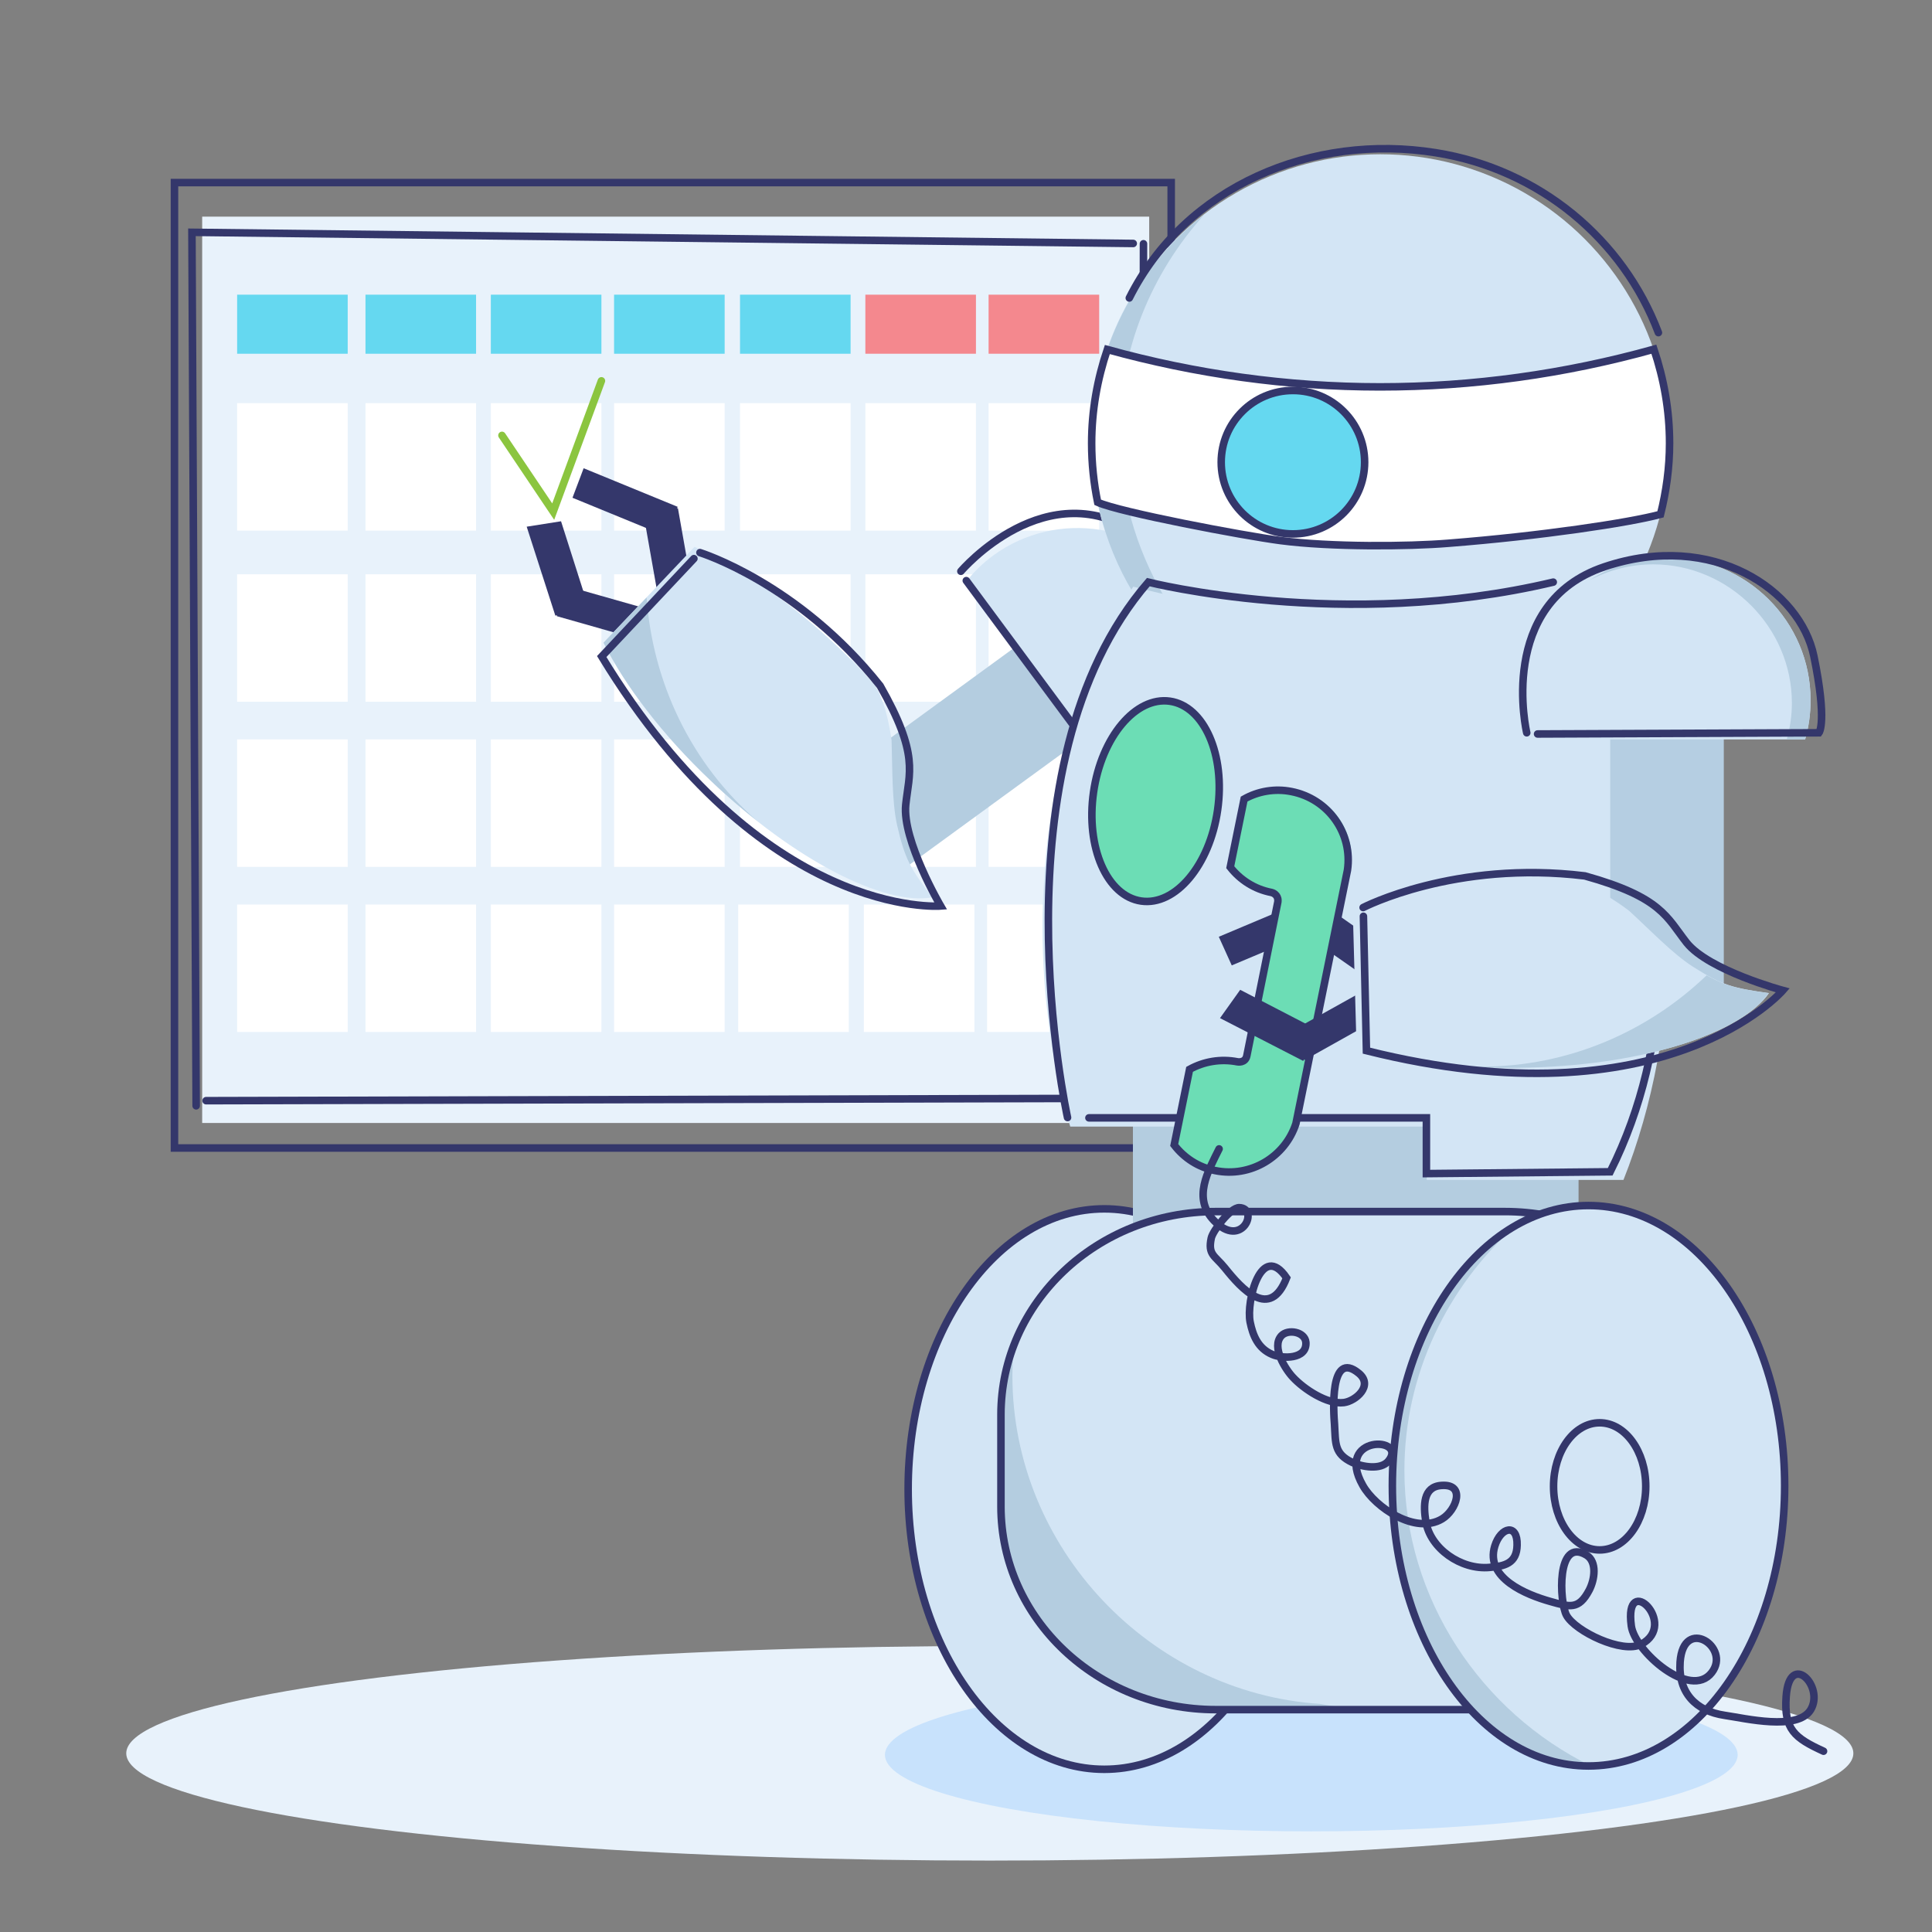 <?xml version="1.0" encoding="utf-8"?>
<!-- Generator: Adobe Illustrator 17.1.0, SVG Export Plug-In . SVG Version: 6.00 Build 0)  -->
<!DOCTYPE svg PUBLIC "-//W3C//DTD SVG 1.1//EN" "http://www.w3.org/Graphics/SVG/1.1/DTD/svg11.dtd">
<svg version="1.1" id="Слой_1" xmlns="http://www.w3.org/2000/svg" xmlns:xlink="http://www.w3.org/1999/xlink" x="0px" y="0px"
	 viewBox="0 0 641.2 641.2" enable-background="new 0 0 641.2 641.2" xml:space="preserve">
<rect x="0" y="0" width="641.2" height="641.2" fill="#808080" stroke="none"/>
<g>
	<rect x="67.1" y="71.9" fill="#E8F2FB" width="314.3" height="300.8"/>
</g>
<rect x="57.9" y="60.6" fill="none" stroke="#34376B" stroke-width="2.5" stroke-linecap="round" stroke-miterlimit="10" width="330.8" height="320.4"/>
<polyline fill="none" stroke="#34376B" stroke-width="2.5" stroke-linecap="round" stroke-miterlimit="10" points="65.1,367 
	63.7,77.1 376.1,80.8 "/>
<rect x="121.3" y="97.8" fill="#65D8F0" width="36.7" height="19.6"/>
<rect x="78.7" y="97.8" fill="#65D8F0" width="36.7" height="19.6"/>
<rect x="162.9" y="97.8" fill="#65D8F0" width="36.7" height="19.6"/>
<rect x="203.8" y="97.8" fill="#65D8F0" width="36.7" height="19.6"/>
<rect x="245.6" y="97.8" fill="#65D8F0" width="36.7" height="19.6"/>
<rect x="287.2" y="97.8" fill="#F4888E" width="36.7" height="19.6"/>
<rect x="328.1" y="97.8" fill="#F4888E" width="36.7" height="19.6"/>
<rect x="121.3" y="133.8" fill="#FFFFFF" width="36.7" height="42.3"/>
<rect x="78.7" y="133.8" fill="#FFFFFF" width="36.7" height="42.3"/>
<rect x="162.9" y="133.8" fill="#FFFFFF" width="36.7" height="42.3"/>
<rect x="203.8" y="133.8" fill="#FFFFFF" width="36.7" height="42.3"/>
<rect x="245.6" y="133.8" fill="#FFFFFF" width="36.7" height="42.3"/>
<rect x="287.2" y="133.8" fill="#FFFFFF" width="36.7" height="42.3"/>
<rect x="328.1" y="133.8" fill="#FFFFFF" width="36.7" height="42.3"/>
<rect x="121.3" y="190.6" fill="#FFFFFF" width="36.7" height="42.3"/>
<rect x="78.7" y="190.6" fill="#FFFFFF" width="36.7" height="42.3"/>
<rect x="162.9" y="190.6" fill="#FFFFFF" width="36.7" height="42.3"/>
<rect x="203.8" y="190.6" fill="#FFFFFF" width="36.7" height="42.3"/>
<rect x="245.6" y="190.6" fill="#FFFFFF" width="36.7" height="42.3"/>
<rect x="287.2" y="190.6" fill="#FFFFFF" width="36.7" height="42.3"/>
<rect x="328.1" y="190.6" fill="#FFFFFF" width="36.7" height="42.3"/>
<rect x="121.3" y="245.4" fill="#FFFFFF" width="36.7" height="42.3"/>
<rect x="78.7" y="245.4" fill="#FFFFFF" width="36.7" height="42.3"/>
<rect x="162.9" y="245.4" fill="#FFFFFF" width="36.7" height="42.3"/>
<rect x="203.8" y="245.4" fill="#FFFFFF" width="36.7" height="42.3"/>
<rect x="245.6" y="245.4" fill="#FFFFFF" width="36.7" height="42.3"/>
<rect x="287.2" y="245.4" fill="#FFFFFF" width="36.7" height="42.3"/>
<rect x="328.1" y="245.4" fill="#FFFFFF" width="36.7" height="42.3"/>
<rect x="121.3" y="300.2" fill="#FFFFFF" width="36.7" height="42.3"/>
<rect x="78.7" y="300.2" fill="#FFFFFF" width="36.7" height="42.3"/>
<rect x="162.9" y="300.2" fill="#FFFFFF" width="36.7" height="42.3"/>
<rect x="203.8" y="300.2" fill="#FFFFFF" width="36.7" height="42.3"/>
<rect x="245" y="300.2" fill="#FFFFFF" width="36.7" height="42.3"/>
<rect x="286.7" y="300.2" fill="#FFFFFF" width="36.7" height="42.3"/>
<rect x="327.6" y="300.2" fill="#FFFFFF" width="36.7" height="42.3"/>
<polyline fill="none" stroke="#34376B" stroke-width="2.5" stroke-linecap="round" stroke-miterlimit="10" points="379.5,80.9 
	379.1,364.5 68.4,365.3 "/>
<ellipse fill="#E8F2FB" cx="328.5" cy="581.9" rx="286.6" ry="35.6"/>
<ellipse fill="#C8E2FC" cx="435.2" cy="582.4" rx="141.5" ry="25.4"/>
<g>
	<polygon fill="#34376B" points="213.3,169.1 225,168.7 230.3,198.7 218.6,199.1 	"/>
	<polygon fill="#34376B" points="190,165.2 193.7,155.4 224.9,168.2 221.2,178 	"/>
	<polygon fill="#34376B" points="187,194.2 184.8,204.5 217.2,213.7 219.4,203.4 	"/>
	<polygon fill="#34376B" points="186.2,173 174.8,174.8 184.3,204.3 195.6,202.5 	"/>
</g>
<g id="shoulder_4_">
	
		<rect x="297.1" y="207.7" transform="matrix(0.589 0.808 -0.808 0.589 334.692 -151.244)" fill="#B4CDE0" width="37.7" height="91"/>
	<path fill="#D3E5F5" d="M374.2,267.5c4-1.5,8-3.5,11.6-6.2c21.2-15.4,25.7-45.1,10.3-66.4s-45.2-26-66.4-10.6
		c-3.7,2.7-6.8,5.8-9.4,9.2L374.2,267.5z"/>
	<path fill="none" stroke="#34376B" stroke-width="2.5" stroke-linecap="round" stroke-miterlimit="10" d="M318.9,189.6
		c0,0,28.6-33.7,59.7-11.8s32.2,57,17.2,73.6s-19.5,16.4-19.5,16.4l-55.6-75.1"/>
</g>
<g id="forearm_4_">
	<path fill="#D3E5F5" d="M309.4,297.8c-7.3-9.6-9.1-12.7-11.7-24.1c-1.7-7.8-1.5-18.4-1.8-28c0,0-1.6-13-5.9-18.8
		c-3.6-4-7.5-8-11.7-12c-16.3-15.4-33.3-27-47.8-33.4l-30.2,31.8c7.1,14.2,19.5,30.6,35.8,46C263.7,285.6,293.6,300.7,309.4,297.8z"
		/>
	<path fill="#B4CDE0" d="M214.6,198.3l-14.3,15c7.1,14.2,19.5,30.6,35.8,46c5.1,4.9,10.3,9.3,15.5,13.4
		C229.3,253.6,216.6,226.4,214.6,198.3z"/>
	<path fill="none" stroke="#34376B" stroke-width="2.5" stroke-linecap="round" stroke-miterlimit="10" d="M232.3,183.4
		c0,0,32.7,10.1,59.8,44.2c13.1,23,9.6,28.9,8.5,39.5c-1.2,11.8,11.6,33.6,11.6,33.6s-59.1,4.8-112.5-82.8l30.6-32.5"/>
</g>
<g id="wheel_l_2_">
	<ellipse fill="#D3E5F5" cx="366.5" cy="494.2" rx="65.1" ry="93"/>
</g>
<g id="wheel_l_1_">
	
		<ellipse fill="none" stroke="#34376B" stroke-width="2.5" stroke-linecap="round" stroke-miterlimit="10" cx="366.5" cy="494.2" rx="65.1" ry="93"/>
</g>
<g id="head_1_">
	<circle fill="#D3E5F5" cx="458.1" cy="147.1" r="95.9"/>
	<path fill="#B4CDE0" d="M371.5,143.7c0-27.6,10.7-53.1,28.1-72.4c-22.7,17.5-37.3,45-37.3,75.9c0,41.2,26,76.4,62.6,89.9
		C393.1,217.8,371.5,182.9,371.5,143.7z"/>
	<path fill="#FFFFFF" d="M424.9,179.4c16.8,2.2,42.4,2,55.8,0.9c30.7-2.4,60-6.8,70.4-9.6c1.9-7.6,3-15.5,3-23.6
		c0-10.9-1.9-21.4-5.2-31.2c-29.4,8.2-60,12.5-90.9,12.5c-30.8,0-61.2-4.3-90.5-12.4c-3.3,9.8-5.2,20.2-5.2,31.1
		c0,6.7,0.7,13.3,2,19.6C371.5,170,412.7,177.8,424.9,179.4z"/>
	<circle fill="#65D8F0" cx="429.1" cy="153.4" r="23.8"/>
	
		<circle fill="none" stroke="#34376B" stroke-width="2.5" stroke-linecap="round" stroke-miterlimit="10" cx="429.1" cy="153.4" r="23.8"/>
	<path fill="none" stroke="#34376B" stroke-width="2.5" stroke-linecap="round" stroke-miterlimit="10" d="M374.8,98.9
		c18.6-37.1,60.8-54.8,101.8-48.2c34.4,5.5,62.1,28.8,73.8,59.7"/>
	<path fill="none" stroke="#34376B" stroke-width="2.5" stroke-linecap="round" stroke-miterlimit="10" d="M424.9,179.4
		c16.8,2.2,42.4,2,55.8,0.9c30.7-2.4,60-6.8,70.4-9.6c1.9-7.6,3-15.5,3-23.6c0-10.9-1.9-21.4-5.2-31.2c-29.4,8.2-60,12.5-90.9,12.5
		c-30.8,0-61.2-4.3-90.5-12.4c-3.3,9.8-5.2,20.2-5.2,31.1c0,6.7,0.7,13.3,2,19.6C371.5,170,412.7,177.8,424.9,179.4z"/>
</g>
<g id="body_1_">
	<rect x="376" y="367.3" fill="#B4CDE0" width="147.9" height="44.3"/>
	<path fill="#D3E5F5" d="M499.4,567.4h-95.9c-39.4,0-71.3-30.2-71.3-67.4v-30.5c0-37.2,31.9-67.4,71.3-67.4h95.9
		c39.4,0,71.3,30.2,71.3,67.4v30.5C570.7,537.2,538.7,567.4,499.4,567.4z"/>
	<path fill="#B4CDE0" d="M459.2,567.2c-7.2,0.2-14.2-0.4-21.1-1.7c-56.3-3.7-102.1-51.7-102.1-108.9c0-3.5,0.2-7,0.5-10.5
		c-2.8,7.3-4.4,15.1-4.4,23.3v30.5c0,37.2,31.9,67.4,71.3,67.4h72.1C470.1,567.1,464.7,567,459.2,567.2z"/>
	<path fill="none" stroke="#34376B" stroke-width="2.5" stroke-linecap="round" stroke-miterlimit="10" d="M499.4,567.4h-95.9
		c-39.4,0-71.3-30.2-71.3-67.4v-30.5c0-37.2,31.9-67.4,71.3-67.4h95.9c39.4,0,71.3,30.2,71.3,67.4v30.5
		C570.7,537.2,538.7,567.4,499.4,567.4z"/>
	<path fill="#D3E5F5" d="M522.9,193.3c-24.6,7-50.2,10.6-76.1,10.6c-24,0-47.8-3.2-70.7-9.2c-18.6,29-30.1,69-30.1,113.1
		c0,23.6,3.3,45.9,9.2,66.1h118.3v17.7h65.3c9.7-24.4,15.3-53.1,15.3-83.8C554,263,542.1,222.4,522.9,193.3z"/>
	<path fill="none" stroke="#34376B" stroke-width="2.5" stroke-linecap="round" stroke-miterlimit="10" d="M354.3,370.9
		c0,0-25.9-116.8,26.8-177.7c0,0,64.8,16.5,134.4,0"/>
	<path fill="none" stroke="#34376B" stroke-width="2.5" stroke-linecap="round" stroke-miterlimit="10" d="M524.7,198.9
		c0,0,52.6,104.6,9.7,190l-61,0.6v-18.5h-112"/>
	
		<ellipse transform="matrix(0.99 0.142 -0.142 0.99 41.593 -51.715)" fill="#6CDDB5" cx="383.5" cy="265.8" rx="20.8" ry="33.5"/>
	
		<ellipse transform="matrix(0.99 0.142 -0.142 0.99 41.593 -51.715)" fill="none" stroke="#34376B" stroke-width="2.5" stroke-linecap="round" stroke-miterlimit="10" cx="383.5" cy="265.8" rx="20.8" ry="33.5"/>
</g>
<g id="wheel_r_1_">
	<g>
		<ellipse fill="#D3E5F5" cx="527.2" cy="493.1" rx="65.1" ry="93"/>
		<path fill="#B4CDE0" d="M466.1,488c0-32,14.4-61.2,37-81.3c-24,13.7-41,47.2-41,86.4c0,51.4,29.2,93,65.1,93c0.3,0,0.5,0,0.8,0
			C491.6,568.2,466.1,530.7,466.1,488z"/>
		
			<ellipse fill="none" stroke="#34376B" stroke-width="2.5" stroke-linecap="round" stroke-miterlimit="10" cx="527.2" cy="493.1" rx="65.1" ry="93"/>
		
			<ellipse fill="none" stroke="#34376B" stroke-width="2.5" stroke-linecap="round" stroke-miterlimit="10" cx="530.9" cy="493.3" rx="15.3" ry="21.1"/>
	</g>
</g>
<g id="PALM_3_">
	<g>
		<polygon fill="#34376B" points="428.1,306.7 436.1,298.1 461,315.5 453,324.1 		"/>
		<polygon fill="#34376B" points="408.8,320.4 404.5,310.9 435.6,297.8 439.9,307.3 		"/>
	</g>
	<g>
		<path fill="#6CDDB5" d="M395.9,354.3c4.7-2.6,10.3-3.6,15.9-2.5c0,0,2.6,0.5,3.1-2l10.3-51.1c0.3-2.6-2.1-3.1-2.1-3.1
			c-5.7-1.1-10.4-4.2-13.7-8.4l4.6-22.6c4.6-2.6,10.2-3.6,15.7-2.5c12.3,2.4,20.4,13.9,18.6,26.1l0,0l-17.1,84.1
			c-3.6,11.1-15.1,18-26.8,15.6c-5.6-1.1-10.3-4.2-13.6-8.5L395.9,354.3z"/>
		<path fill="none" stroke="#34376B" stroke-width="2.5" stroke-linecap="round" stroke-miterlimit="10" d="M394.8,354.9
			c4.7-2.6,10.3-3.6,15.9-2.5c0,0,2.6,0.5,3.1-2l10.3-51.1c0.3-2.6-2.1-3.1-2.1-3.1c-5.7-1.1-10.4-4.2-13.7-8.4l4.6-22.6
			c4.6-2.6,10.2-3.6,15.7-2.5c12.3,2.4,20.4,13.9,18.6,26.1l0,0l-17.1,84.1c-3.6,11.1-15.1,18-26.8,15.6c-5.6-1.1-10.3-4.2-13.6-8.5
			L394.8,354.9z"/>
		<path fill="none" stroke="#34376B" stroke-width="2.5" stroke-linecap="round" stroke-miterlimit="10" d="M404.6,381.3
			c-3.7,7.5-8.9,16.3-1.7,23.8c9.3,9.7,15.1-4.1,8.4-4.3c-2.9-0.1-8.8,7.7-9.3,10.1c-1.2,5.6,1.2,5.8,4.5,9.9
			c5.6,7,15,17.5,20.5,3.3c-8.4-12.3-13.5,7.8-12.1,14.7c0.9,4.4,2.6,8.7,7.3,10.7c3.4,1.5,11.6,1.7,11.2-4
			c-0.3-3.5-5.9-4.5-8.1-2.2c-3.5,3.7,1.4,11.3,3.8,13.8c3.6,3.9,11.4,9.1,16.9,8.4c3.9-0.5,9.9-5.6,5-9.7
			c-9.9-8.2-8.4,13.3-8.1,16.9c0.4,6.3-0.2,9.8,6,12.7c3.1,1.4,9.3,2.6,11.9-0.5c6.7-8.2-18.1-8.8-8.5,8.1
			c4.1,7.3,17.5,16.4,26.3,11.1c4.7-2.8,8-11.7-0.2-11.1c-6.2,0.4-6,6.8-5.2,11.9c1.4,9,11.7,16.2,21.2,15.3c4.9-0.4,9-1.3,9.1-7.4
			c0.2-7.3-5.4-6.1-7.4,0.3c-3.3,10.7,10.6,16.2,18.4,18.4c6.4,1.8,9.4,2.9,12.9-3.7c1.9-3.6,2.7-9.5-0.9-11.7c-10-6-9,15.6-6.6,20
			c2.9,5.3,18.6,12.9,24.8,9.6c12.6-6.7-5.8-24.6-3.3-6.1c1.1,8.4,19.6,24.7,26.7,15.5c6.5-8.4-9.4-18.9-10.5-3.5
			c-0.7,10.3,5.3,16.3,14.8,17.7c6.9,1,24.1,5.2,28.5-1.8c4.8-7.8-7-19.8-8.1-4.5c-0.8,11,2.8,13.8,12.4,18.2"/>
	</g>
	<g>
		<polygon fill="#34376B" points="427.2,343 433,351.8 462.3,335.4 456.6,326.6 		"/>
		<polygon fill="#34376B" points="411.6,328.5 404.9,337.9 432.5,352.1 439.2,342.8 		"/>
	</g>
</g>
<g id="shoulder_3_">
	<rect x="534.4" y="238.6" fill="#B5CEE2" width="37.7" height="91"/>
	<path fill="#D3E5F5" d="M599.1,245.4c1.2-4.1,1.8-8.5,1.8-13c0-26.2-21.3-47.4-47.7-47.4s-47.7,21.2-47.7,47.4
		c0,4.5,0.6,8.9,1.8,13H599.1z"/>
	<path fill="#B4CDE0" d="M553.3,185c-9.5,0-18.4,2.8-25.8,7.6c6.4-3.4,13.6-5.3,21.2-5.3c25.1,0,46,20.9,46,46
		c0,4.2-0.6,8.2-1.7,12.1h6.1c1.2-4.1,1.8-8.5,1.8-13C600.9,206.2,579.6,185,553.3,185z"/>
	<path fill="none" stroke="#34376B" stroke-width="2.5" stroke-linecap="round" stroke-miterlimit="10" d="M506.7,243.2
		c0,0-10.2-43,25.8-55.1c36.1-12.1,65,7.8,69.5,29.7s1.7,25.4,1.7,25.4l-93.4,0.4"/>
</g>
<g id="forearm_3_">
	<path fill="#D3E5F5" d="M587.1,329.6c-12-1.7-15.4-2.5-25.3-8.8c-6.7-4.3-14-12-21.1-18.5c0,0-10.3-8.1-17.5-9.1
		c-5.4-0.3-11-0.3-16.8-0.2c-22.4,0.6-42.7,4.5-57.4,10.2l1.2,43.9c15,5,35.4,7.8,57.8,7.2C546.1,353.3,577.9,342.8,587.1,329.6z"/>
	<path fill="#B4CDE0" d="M491.7,354c-0.9,0-1.8,0-2.7,0c6.1,0.4,12.4,0.5,18.9,0.3c38.1-1,69.9-11.4,79-24.7
		c-9.8-1.4-13.9-2.2-20.5-5.9C546.9,342.4,520.5,354,491.7,354z"/>
	<path fill="none" stroke="#34376B" stroke-width="2.5" stroke-linecap="round" stroke-miterlimit="10" d="M452.4,301.2
		c0,0,30.4-15.8,73.6-10.5c25.5,7.1,27.2,13.8,33.8,22.2c7.4,9.2,31.9,15.8,31.9,15.8s-38.7,44.9-138.2,20l-1-44.6"/>
</g>
<polyline fill="none" stroke="#8BC53F" stroke-width="2.5" stroke-linecap="round" stroke-miterlimit="10" points="166.6,144.5 
	183.6,169.8 199.6,126.4 "/>
</svg>
